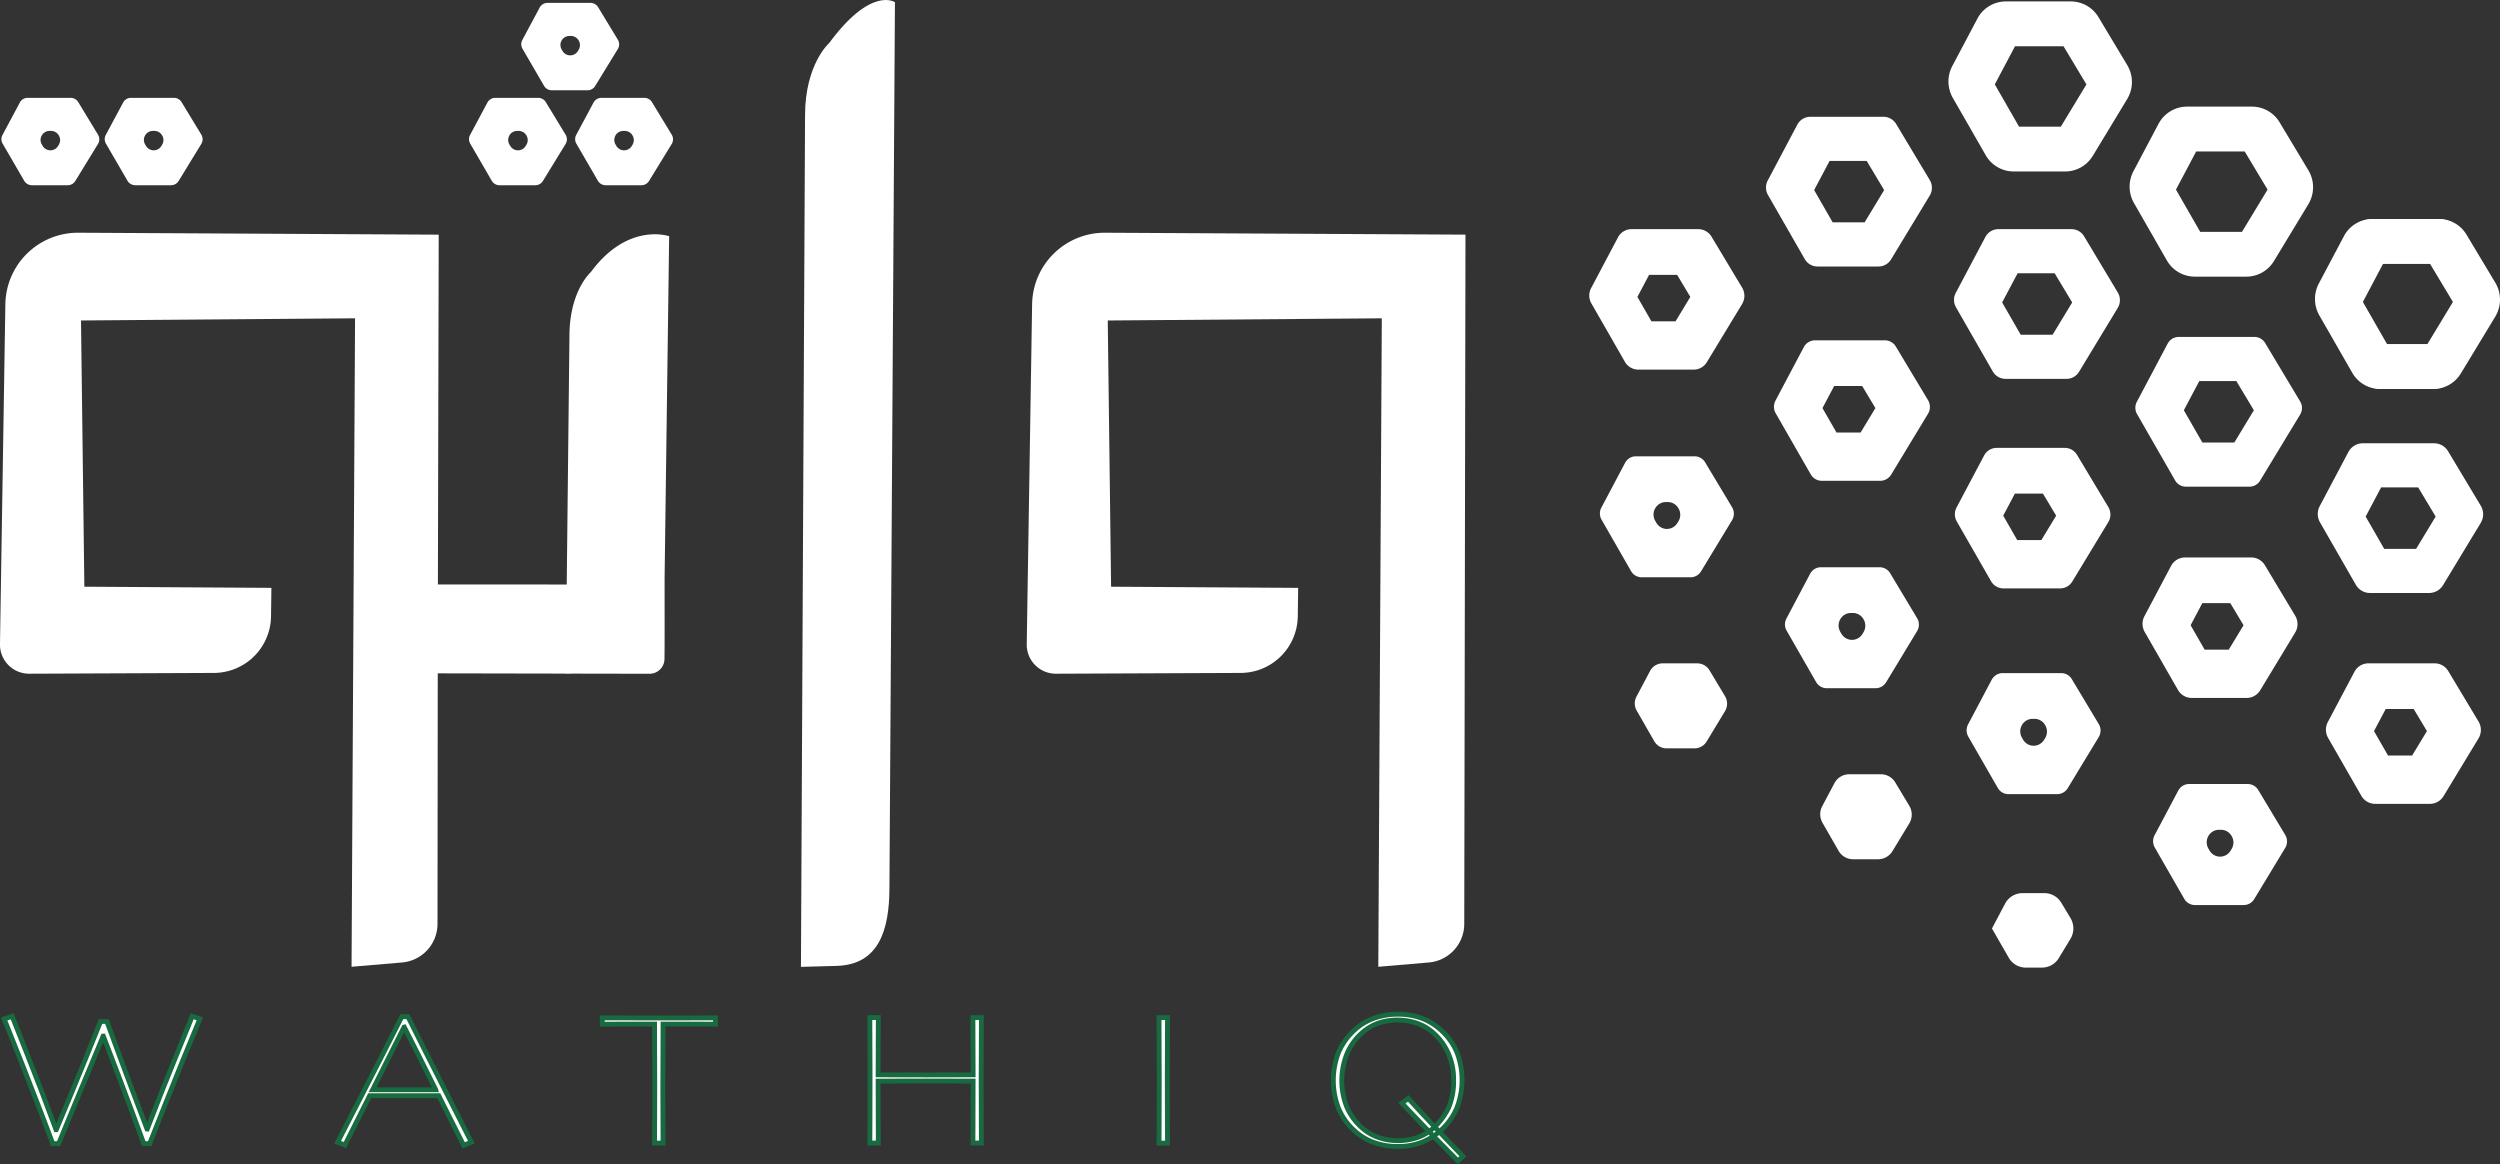<svg xmlns="http://www.w3.org/2000/svg" width="515.551" height="240.099" viewBox="0 0 515.551 240.099">
  <rect x="0" y="0" width="515.551" height="240.099" fill="#333333" stroke="none"/>
  <g id="Group_798" data-name="Group 798" transform="translate(-1784.909 -12.25)">
    <path id="Path_650" data-name="Path 650" d="M1820.231,21.113s-4.979,4.357-4.984,14.925l-.846,175.6,7.337-.2c8.731-.241,10.893-7.376,10.91-16.107l1.137-182.623S1828.946,9.3,1820.231,21.113Z" transform="translate(135.68)" fill="#fff"/>
    <path id="Path_651" data-name="Path 651" d="M1906.74,28.952s-4.391,3.842-4.4,13.15l-.561,51.272c-2.3.006-4.508-.022-6.373-.022h-20.194l.167-72.133-74.317-.4a14.971,14.971,0,0,0-15.047,14.735l-1.109,70.106a6,6,0,0,0,6.031,6.1l38.1-.162A11.816,11.816,0,0,0,1840.8,99.948l.078-5.892-38.575-.241-.689-54.9,56.515-.448-.723,133.726,10.416-.885a7.99,7.99,0,0,0,7.31-7.958l.05-51.675c.067,0,.135.011.2.011l26.222.05v.039l1.355-.034,15.888.028a3.078,3.078,0,0,0,3.092-3.03c.045-3.4.022-9.885.022-16.672l.94-70.526S1914.412,18.541,1906.74,28.952Z" transform="translate(0 39.423)" fill="#fff"/>
    <path id="Path_652" data-name="Path 652" d="M1838.873,20.82a14.972,14.972,0,0,0-15.048,14.735l-1.109,70.106a6,6,0,0,0,6.032,6.1l38.094-.162a11.817,11.817,0,0,0,11.767-11.649l.078-5.892-38.575-.241-.689-54.9,56.515-.448-.723,133.726,10.416-.885a7.99,7.99,0,0,0,7.31-7.958l.251-142.138Z" transform="translate(173.927 39.423)" fill="#fff"/>
    <g id="Group_670" data-name="Group 670" transform="translate(1785.772 221.406)">
      <path id="Path_653" data-name="Path 653" d="M1823.835,49.673q-.092.311-3.063,7.555t-6.211,15.692l-.045-.006q-2.47-6.452-5.331-14.152t-2.951-8.025h-1.288q-.085.286-3.047,7.561t-6.1,14.763h-.044q-3-8.132-5.981-15.625t-3.075-7.762l-1.635.543q4.233,10.568,7.034,17.86t2.974,7.857h1.221q.177-.428,3.181-7.74t6-14.443h.039q3.318,8.636,5.779,15.227t2.57,6.956h1.2q.136-.37,3.467-8.781t6.889-16.975Z" transform="translate(-1785.063 -49.247)" fill="#fff" stroke="#186b40" stroke-miterlimit="10" stroke-width="1"/>
      <path id="Path_654" data-name="Path 654" d="M1817.571,64.758h-13.021l.011-.022q1.261-2.512,3.092-6.177c1.221-2.453,2.347-4.688,3.377-6.726l.045-.011q1.412,2.764,3.254,6.429c1.231,2.442,2.313,4.609,3.237,6.485Zm1.316-1.058q-4.939-9.728-7.051-14.012h-1.26q-3.075,6.1-7.8,15.295t-5.438,10.585l1.49.594q.42-.8,1.8-3.584t3.31-6.6h14.247c1.378,2.7,2.447,4.85,3.226,6.424s1.411,2.845,1.91,3.8l1.591-.633Q1823.83,73.424,1818.888,63.7Z" transform="translate(-1728.57 -49.183)" fill="#fff" stroke="#186b40" stroke-miterlimit="10" stroke-width="1"/>
      <path id="Path_655" data-name="Path 655" d="M1830.428,49.732c-.191,0-1.384,0-3.585.006s-4.95.011-8.249.011c-2.269,0-4.407,0-6.407-.011s-3.707-.006-5.1-.006v1.294c.173,0,1.294-.006,3.354-.011s4.542-.011,7.432-.011q0,4.116.022,6.782c.017,1.781.022,3.786.022,6.032q0,3.419-.022,6.995t-.022,4.732h1.747c0-.773-.011-2.33-.022-4.665s-.022-4.643-.022-6.911c0-2.352.006-4.447.022-6.267s.022-4.055.022-6.7q4.882,0,7.684.011c1.865.006,2.907.011,3.126.011Z" transform="translate(-1683.753 -48.976)" fill="#fff" stroke="#186b40" stroke-miterlimit="10" stroke-width="1"/>
      <path id="Path_656" data-name="Path 656" d="M1839.917,70.168q-.025-4.234-.022-8.255c0-1.249.006-2.817.022-4.716s.023-4.385.023-7.477h-1.748c0,1.266.011,2.991.022,5.18s.022,4.4.022,6.625q-.52,0-3.836.011t-5.646.011q-3.469,0-6.625-.011c-2.111-.006-3.271-.011-3.489-.011q0-3.553.022-6.636c.017-2.055.022-3.775.022-5.169h-1.748c0,2.179.012,4.307.023,6.39s.022,3.847.022,5.3q0,6.956-.022,10.17c-.012,2.145-.023,3.483-.023,4.01h1.748q0-1.058-.022-5.119t-.022-7.65c.235,0,1.534-.006,3.915-.011s4.424-.011,6.154-.011q1.764,0,5.4.011l4.122.011q0,6.972-.022,9.487c-.012,1.674-.022,2.767-.022,3.282h1.748C1839.94,74.794,1839.929,72.985,1839.917,70.168Z" transform="translate(-1638.42 -49.027)" fill="#fff" stroke="#186b40" stroke-miterlimit="10" stroke-width="1"/>
      <path id="Path_657" data-name="Path 657" d="M1829.307,71.221c-.012-2.145-.022-5.18-.022-9.089q0-2.327.022-5.981t.022-6.429h-1.741q0,3.847.022,7.421c.017,2.386.021,4.307.021,5.78q0,5.561-.021,8.541c-.018,1.983-.022,3.36-.022,4.133h1.741Q1829.329,74.436,1829.307,71.221Z" transform="translate(-1589.431 -49.027)" fill="#fff" stroke="#186b40" stroke-miterlimit="10" stroke-width="1"/>
      <path id="Path_658" data-name="Path 658" d="M1852.427,72.419q2.839,2.965,7.269,7.426l1.025-.952q-4.033-4.158-7.107-7.443t-4.145-4.5l-1.327.991Q1849.579,69.456,1852.427,72.419Zm5.358-3.573a13.3,13.3,0,0,1-3.136,4.211,9.464,9.464,0,0,1-3.338,1.971,12.415,12.415,0,0,1-4.032.638,11.87,11.87,0,0,1-4.094-.706,10.072,10.072,0,0,1-3.405-2.061,12.046,12.046,0,0,1-3.03-4.262,14.813,14.813,0,0,1,.1-10.966,11.772,11.772,0,0,1,3.108-4.267,10.282,10.282,0,0,1,3.388-1.994,12.106,12.106,0,0,1,3.932-.616,12.238,12.238,0,0,1,3.881.627,10.073,10.073,0,0,1,3.534,2.078,12.046,12.046,0,0,1,3.029,4.195,13.182,13.182,0,0,1,1.087,5.354A14.136,14.136,0,0,1,1857.785,68.846ZM1852.3,75.98a13.188,13.188,0,0,0,7.219-7.174,15.941,15.941,0,0,0,.012-11.246,12.811,12.811,0,0,0-3.052-4.43,12.331,12.331,0,0,0-4.2-2.694,14.168,14.168,0,0,0-4.979-.84,14.4,14.4,0,0,0-4.861.812,11.527,11.527,0,0,0-3.987,2.375,13.343,13.343,0,0,0-3.377,4.688,16.112,16.112,0,0,0-.123,11.218,12.612,12.612,0,0,0,2.867,4.408,12.279,12.279,0,0,0,4.284,2.851,14.271,14.271,0,0,0,5.2.913A13.528,13.528,0,0,0,1852.3,75.98Z" transform="translate(-1559.906 -49.597)" fill="#fff" stroke="#186b40" stroke-miterlimit="10" stroke-width="1"/>
    </g>
    <path id="Path_659" data-name="Path 659" d="M1809.879,16.828l-3.573,6.67a1.849,1.849,0,0,0,.033,1.8l4.442,7.656a1.857,1.857,0,0,0,1.6.918h7.369a1.846,1.846,0,0,0,1.579-.885L1826,25.369a1.847,1.847,0,0,0,.006-1.927l-4.071-6.7a1.839,1.839,0,0,0-1.579-.89h-8.849a1.846,1.846,0,0,0-1.63.974m4.7,8.921-.168-.286a1.862,1.862,0,0,1-.028-1.8l.006-.011a1.847,1.847,0,0,1,1.63-.98h.291a1.848,1.848,0,0,1,1.585.89l.028.045a1.847,1.847,0,0,1-.006,1.927l-.156.258a1.852,1.852,0,0,1-3.182-.039" transform="translate(97.427 16.578)" fill="#fff"/>
    <path id="Path_660" data-name="Path 660" d="M1807.895,13.332,1804.321,20a1.849,1.849,0,0,0,.033,1.8l4.447,7.656a1.845,1.845,0,0,0,1.6.918h7.364a1.839,1.839,0,0,0,1.579-.885l4.672-7.622a1.852,1.852,0,0,0,.006-1.927l-4.066-6.7a1.849,1.849,0,0,0-1.585-.89h-8.843a1.862,1.862,0,0,0-1.636.974m4.71,8.921-.168-.286a1.847,1.847,0,0,1-.034-1.8l.007-.011a1.853,1.853,0,0,1,1.635-.98h.291a1.841,1.841,0,0,1,1.58.89l.027.045a1.847,1.847,0,0,1-.006,1.927l-.156.258a1.846,1.846,0,0,1-3.176-.039" transform="translate(88.3 0.495)" fill="#fff"/>
    <path id="Path_661" data-name="Path 661" d="M1805.971,16.828,1802.4,23.5a1.842,1.842,0,0,0,.033,1.8l4.44,7.656a1.859,1.859,0,0,0,1.6.918h7.37a1.849,1.849,0,0,0,1.579-.885l4.671-7.622a1.845,1.845,0,0,0,0-1.927l-4.07-6.7a1.841,1.841,0,0,0-1.58-.89H1807.6a1.847,1.847,0,0,0-1.63.974m4.705,8.921-.168-.286a1.859,1.859,0,0,1-.028-1.8l.006-.011a1.845,1.845,0,0,1,1.629-.98h.292a1.846,1.846,0,0,1,1.584.89l.028.045a1.843,1.843,0,0,1-.006,1.927l-.156.258a1.851,1.851,0,0,1-3.181-.039" transform="translate(79.449 16.578)" fill="#fff"/>
    <path id="Path_662" data-name="Path 662" d="M1792.558,16.828l-3.573,6.67a1.842,1.842,0,0,0,.034,1.8l4.446,7.656a1.857,1.857,0,0,0,1.6.918h7.364a1.844,1.844,0,0,0,1.58-.885l4.67-7.622a1.847,1.847,0,0,0,.006-1.927l-4.066-6.7a1.849,1.849,0,0,0-1.585-.89h-8.848a1.858,1.858,0,0,0-1.63.974m4.709,8.921-.167-.286a1.844,1.844,0,0,1-.034-1.8l.006-.011a1.856,1.856,0,0,1,1.636-.98H1799a1.841,1.841,0,0,1,1.579.89l.028.045a1.847,1.847,0,0,1-.006,1.927l-.157.258a1.846,1.846,0,0,1-3.176-.039" transform="translate(17.738 16.578)" fill="#fff"/>
    <path id="Path_663" data-name="Path 663" d="M1788.752,16.828l-3.567,6.67a1.832,1.832,0,0,0,.028,1.8l4.447,7.656a1.857,1.857,0,0,0,1.6.918h7.364a1.841,1.841,0,0,0,1.579-.885l4.671-7.622a1.845,1.845,0,0,0,0-1.927l-4.065-6.7a1.849,1.849,0,0,0-1.585-.89h-8.843a1.862,1.862,0,0,0-1.636.974m4.71,8.921-.168-.286a1.847,1.847,0,0,1-.033-1.8l.011-.011a1.841,1.841,0,0,1,1.63-.98h.291a1.858,1.858,0,0,1,1.586.89l.021.045a1.845,1.845,0,0,1,0,1.927l-.156.258a1.852,1.852,0,0,1-3.182-.039" transform="translate(0.24 16.578)" fill="#fff"/>
    <g id="Group_671" data-name="Group 671" transform="translate(2112.65 12.545)">
      <path id="Path_664" data-name="Path 664" d="M1861.96,18.4" transform="translate(-1758.185 15.723)" fill="#fff"/>
      <path id="Path_665" data-name="Path 665" d="M1863.712,43.442l-3.2-5.337A2.951,2.951,0,0,0,1858,36.677h-7.157a2.935,2.935,0,0,0-2.587,1.568l-2.8,5.287a2.99,2.99,0,0,0,.051,2.9l3.612,6.295a2.941,2.941,0,0,0,2.543,1.479h5.763a2.932,2.932,0,0,0,2.5-1.417l3.78-6.244a3,3,0,0,0,.006-3.1" transform="translate(-1835.721 99.827)" fill="#fff"/>
      <path id="Path_666" data-name="Path 666" d="M1870.3,47.257l-2.89-4.816a3.445,3.445,0,0,0-2.951-1.68H1857.9a3.434,3.434,0,0,0-3.035,1.837l-2.526,4.76a3.543,3.543,0,0,0,.062,3.4l3.321,5.791a3.438,3.438,0,0,0,2.979,1.736h5.186a3.45,3.45,0,0,0,2.94-1.663l3.473-5.729a3.529,3.529,0,0,0,0-3.635" transform="translate(-1804.309 118.615)" fill="#fff"/>
      <path id="Path_667" data-name="Path 667" d="M1874.459,50.285l-1.9-3.17a4.05,4.05,0,0,0-3.474-1.977h-4.535a4.061,4.061,0,0,0-3.585,2.173l-2.705,5.113,3.456,6.02a4.047,4.047,0,0,0,3.511,2.05h3.36a4.049,4.049,0,0,0,3.461-1.966l2.4-3.965a4.145,4.145,0,0,0,.012-4.279" transform="translate(-1775.22 138.751)" fill="#fff"/>
      <path id="Path_668" data-name="Path 668" d="M1869.381,42.474l-4.89,9.229a2.6,2.6,0,0,0,.039,2.5l6.088,10.6a2.523,2.523,0,0,0,2.19,1.277h10.075a2.522,2.522,0,0,0,2.161-1.227l6.391-10.551a2.6,2.6,0,0,0,.011-2.671l-5.567-9.269a2.527,2.527,0,0,0-2.161-1.238h-12.108a2.516,2.516,0,0,0-2.229,1.355m6.435,12.349-.224-.4a2.587,2.587,0,0,1-.045-2.5l.011-.017a2.528,2.528,0,0,1,2.229-1.35h.4a2.528,2.528,0,0,1,2.168,1.232l.033.056a2.6,2.6,0,0,1,0,2.671l-.219.353a2.517,2.517,0,0,1-4.352-.05" transform="translate(-1747.92 120.262)" fill="#fff"/>
      <path id="Path_669" data-name="Path 669" d="M1862.508,38.39l-4.883,9.229a2.6,2.6,0,0,0,.039,2.5l6.088,10.6a2.522,2.522,0,0,0,2.189,1.277h10.075a2.524,2.524,0,0,0,2.161-1.227l6.4-10.551a2.6,2.6,0,0,0,0-2.671l-5.561-9.269a2.526,2.526,0,0,0-2.167-1.238h-12.1a2.532,2.532,0,0,0-2.235,1.355m6.44,12.349-.224-.4a2.587,2.587,0,0,1-.045-2.5l.006-.017a2.548,2.548,0,0,1,2.234-1.355h.4a2.522,2.522,0,0,1,2.167,1.238l.034.056a2.6,2.6,0,0,1,0,2.671l-.219.353a2.517,2.517,0,0,1-4.352-.05" transform="translate(-1779.51 101.474)" fill="#fff"/>
      <path id="Path_670" data-name="Path 670" d="M1855.821,34.492l-4.884,9.224a2.589,2.589,0,0,0,.039,2.5l6.082,10.6a2.525,2.525,0,0,0,2.189,1.271h10.081a2.52,2.52,0,0,0,2.162-1.221l6.39-10.551a2.588,2.588,0,0,0,.006-2.671l-5.561-9.274a2.54,2.54,0,0,0-2.168-1.232h-12.1a2.53,2.53,0,0,0-2.234,1.355m6.44,12.349-.229-.4a2.589,2.589,0,0,1-.04-2.5l.007-.017a2.53,2.53,0,0,1,2.233-1.355h.4a2.539,2.539,0,0,1,2.167,1.232l.033.062a2.6,2.6,0,0,1,0,2.671l-.213.353a2.517,2.517,0,0,1-4.352-.05" transform="translate(-1810.279 83.542)" fill="#fff"/>
      <path id="Path_671" data-name="Path 671" d="M1849.01,30.408l-4.89,9.229a2.576,2.576,0,0,0,.046,2.492l6.081,10.6a2.525,2.525,0,0,0,2.19,1.271h10.08a2.515,2.515,0,0,0,2.156-1.221l6.4-10.551a2.6,2.6,0,0,0,.006-2.671l-5.567-9.274a2.526,2.526,0,0,0-2.161-1.232h-12.108a2.516,2.516,0,0,0-2.229,1.355m6.44,12.349-.229-.4a2.587,2.587,0,0,1-.045-2.5l.011-.017a2.523,2.523,0,0,1,2.229-1.355h.4a2.523,2.523,0,0,1,2.162,1.232l.038.062a2.6,2.6,0,0,1,0,2.671l-.219.353a2.512,2.512,0,0,1-4.346-.05" transform="translate(-1841.629 64.754)" fill="#fff"/>
      <path id="Path_672" data-name="Path 672" d="M1876.568,30.376l-5.914,11.167a3.458,3.458,0,0,0,.056,3.327l7.393,12.875a3.36,3.36,0,0,0,2.918,1.7h12.2a3.368,3.368,0,0,0,2.879-1.63L1903.858,45a3.436,3.436,0,0,0,.006-3.556l-6.737-11.229a3.36,3.36,0,0,0-2.884-1.641h-14.7a3.372,3.372,0,0,0-2.974,1.8m3.562,13.312,3.187-6.015h7.645l3.606,6.015-4.032,6.659h-6.58Z" transform="translate(-1720.026 62.545)" fill="#fff"/>
      <path id="Path_673" data-name="Path 673" d="M1870.2,26.024l-6.362,12.013a2.6,2.6,0,0,0,.045,2.52l7.853,13.687a2.549,2.549,0,0,0,2.211,1.288h13.128a2.55,2.55,0,0,0,2.179-1.238l8.267-13.643a2.626,2.626,0,0,0,0-2.694L1890.293,25.9a2.554,2.554,0,0,0-2.189-1.243h-15.648a2.55,2.55,0,0,0-2.251,1.367m3.327,13.749,3.186-6.015h7.645l3.612,6.015-4.037,6.659h-6.581Z" transform="translate(-1750.921 44.535)" fill="#fff"/>
      <path id="Path_674" data-name="Path 674" d="M1863.322,22.311l-6.1,11.514a3.1,3.1,0,0,0,.05,3l7.577,13.211a3.034,3.034,0,0,0,2.627,1.529h12.584a3.015,3.015,0,0,0,2.587-1.467l7.97-13.155a3.094,3.094,0,0,0,.006-3.2l-6.939-11.57a3.032,3.032,0,0,0-2.6-1.479H1866a3.023,3.023,0,0,0-2.677,1.624m3.461,13.491,3.187-6.015h7.645l3.612,6.015-4.038,6.659h-6.58Z" transform="translate(-1781.64 26.267)" fill="#fff"/>
      <path id="Path_675" data-name="Path 675" d="M1856.394,18.174l-6.1,11.514a3.129,3.129,0,0,0,.051,3l7.583,13.211a3.034,3.034,0,0,0,2.627,1.529h12.578a3.033,3.033,0,0,0,2.593-1.467L1883.7,32.8a3.1,3.1,0,0,0,.006-3.2l-6.939-11.57a3.052,3.052,0,0,0-2.6-1.479h-15.094a3.043,3.043,0,0,0-2.678,1.624m3.467,13.491,3.188-6.015h7.645l3.606,6.015-4.032,6.659h-6.586Z" transform="translate(-1813.49 7.235)" fill="#fff"/>
      <path id="Path_676" data-name="Path 676" d="M1869.286,19.732l-5.169,9.767a6.811,6.811,0,0,0,.111,6.569L1871,47.885a6.65,6.65,0,0,0,5.764,3.355h10.64a6.652,6.652,0,0,0,5.685-3.215l7.085-11.7a6.8,6.8,0,0,0,.017-7.017l-5.931-9.885a6.654,6.654,0,0,0-5.7-3.243H1875.16a6.651,6.651,0,0,0-5.874,3.556m3.595,13.553,4.173-7.869h10l4.722,7.869-5.281,8.72h-8.608Z" transform="translate(-1751.896 5.514)" fill="#fff"/>
      <path id="Path_677" data-name="Path 677" d="M1862.619,15.859l-5.174,9.773a6.8,6.8,0,0,0,.111,6.564l6.782,11.817a6.64,6.64,0,0,0,5.758,3.355h10.646a6.655,6.655,0,0,0,5.678-3.22l7.085-11.7a6.8,6.8,0,0,0,.017-7.017l-5.931-9.885a6.654,6.654,0,0,0-5.7-3.243h-13.407a6.652,6.652,0,0,0-5.87,3.556m3.6,13.553,4.166-7.869h10l4.728,7.869-5.282,8.72h-8.613Z" transform="translate(-1782.585 -12.303)" fill="#fff"/>
      <path id="Path_678" data-name="Path 678" d="M1876.114,23.869l-5.176,9.767a6.829,6.829,0,0,0,.112,6.569l6.782,11.817a6.648,6.648,0,0,0,5.757,3.355h10.646a6.639,6.639,0,0,0,5.68-3.215l7.09-11.7a6.817,6.817,0,0,0,.011-7.017l-5.931-9.885a6.634,6.634,0,0,0-5.7-3.243h-13.407a6.648,6.648,0,0,0-5.869,3.556m3.595,13.553,4.167-7.874h10l4.727,7.874-5.281,8.72h-8.614Z" transform="translate(-1720.496 24.546)" fill="#fff"/>
      <path id="Path_679" data-name="Path 679" d="M1876.171,23.869,1871,33.636a6.813,6.813,0,0,0,.106,6.569l6.782,11.817a6.649,6.649,0,0,0,5.763,3.355h10.641a6.639,6.639,0,0,0,5.68-3.215l7.09-11.7a6.8,6.8,0,0,0,.011-7.017l-5.931-9.885a6.632,6.632,0,0,0-5.689-3.243h-13.408a6.65,6.65,0,0,0-5.874,3.556m3.595,13.553,4.167-7.874h10.008l4.722,7.874-5.281,8.72h-8.614Z" transform="translate(-1720.233 24.546)" fill="#fff"/>
      <path id="Path_680" data-name="Path 680" d="M1869.673,34.542l-5.482,10.344a3.4,3.4,0,0,0,.056,3.254l6.861,11.951a3.289,3.289,0,0,0,2.851,1.658h11.3a3.282,3.282,0,0,0,2.812-1.591l7.208-11.9a3.362,3.362,0,0,0,0-3.472l-6.244-10.406a3.281,3.281,0,0,0-2.816-1.607h-13.644a3.282,3.282,0,0,0-2.9,1.764m4.044,12.214,2.409-4.553h5.773l2.732,4.553-3.052,5.035h-4.974Z" transform="translate(-1749.708 81.89)" fill="#fff"/>
      <path id="Path_681" data-name="Path 681" d="M1876.426,38.436l-5.482,10.35a3.379,3.379,0,0,0,.056,3.248l6.86,11.951a3.283,3.283,0,0,0,2.852,1.663h11.3a3.284,3.284,0,0,0,2.806-1.6l7.208-11.9a3.364,3.364,0,0,0,.006-3.472l-6.244-10.406a3.278,3.278,0,0,0-2.817-1.6h-13.643a3.275,3.275,0,0,0-2.9,1.759m4.043,12.214,2.409-4.548h5.779l2.728,4.548-3.053,5.035h-4.973Z" transform="translate(-1718.646 99.827)" fill="#fff"/>
      <path id="Path_682" data-name="Path 682" d="M1862.915,30.317l-5.674,10.708a3.014,3.014,0,0,0,.051,2.907l7.057,12.3a2.943,2.943,0,0,0,2.548,1.484h11.7a2.926,2.926,0,0,0,2.509-1.423l7.427-12.254a3,3,0,0,0,0-3.1l-6.457-10.764a2.929,2.929,0,0,0-2.515-1.434h-14.052a2.932,2.932,0,0,0-2.593,1.574m3.942,12.4,2.409-4.548h5.779l2.732,4.548-3.052,5.035h-4.979Z" transform="translate(-1781.496 63.328)" fill="#fff"/>
      <path id="Path_683" data-name="Path 683" d="M1856.377,26.2l-5.83,11.01a2.71,2.71,0,0,0,.045,2.621l7.219,12.584a2.651,2.651,0,0,0,2.3,1.338h12.023a2.664,2.664,0,0,0,2.269-1.282L1882,39.925a2.707,2.707,0,0,0,.007-2.795l-6.637-11.055a2.649,2.649,0,0,0-2.269-1.294h-14.382a2.645,2.645,0,0,0-2.341,1.417m3.858,12.556,2.408-4.548h5.78l2.727,4.548L1868.1,43.79h-4.979Z" transform="translate(-1812.145 45.105)" fill="#fff"/>
      <path id="Path_684" data-name="Path 684" d="M1849.344,22.4l-5.532,10.45a3.268,3.268,0,0,0,.05,3.153l6.916,12.046a3.191,3.191,0,0,0,2.767,1.613h11.414a3.174,3.174,0,0,0,2.722-1.546l7.27-11.99a3.281,3.281,0,0,0,0-3.371l-6.306-10.506a3.189,3.189,0,0,0-2.733-1.557h-13.754a3.183,3.183,0,0,0-2.817,1.708m4.016,12.265,2.409-4.548h5.779l2.727,4.548-3.052,5.035h-4.974Z" transform="translate(-1843.431 26.267)" fill="#fff"/>
    </g>
  </g>
</svg>
